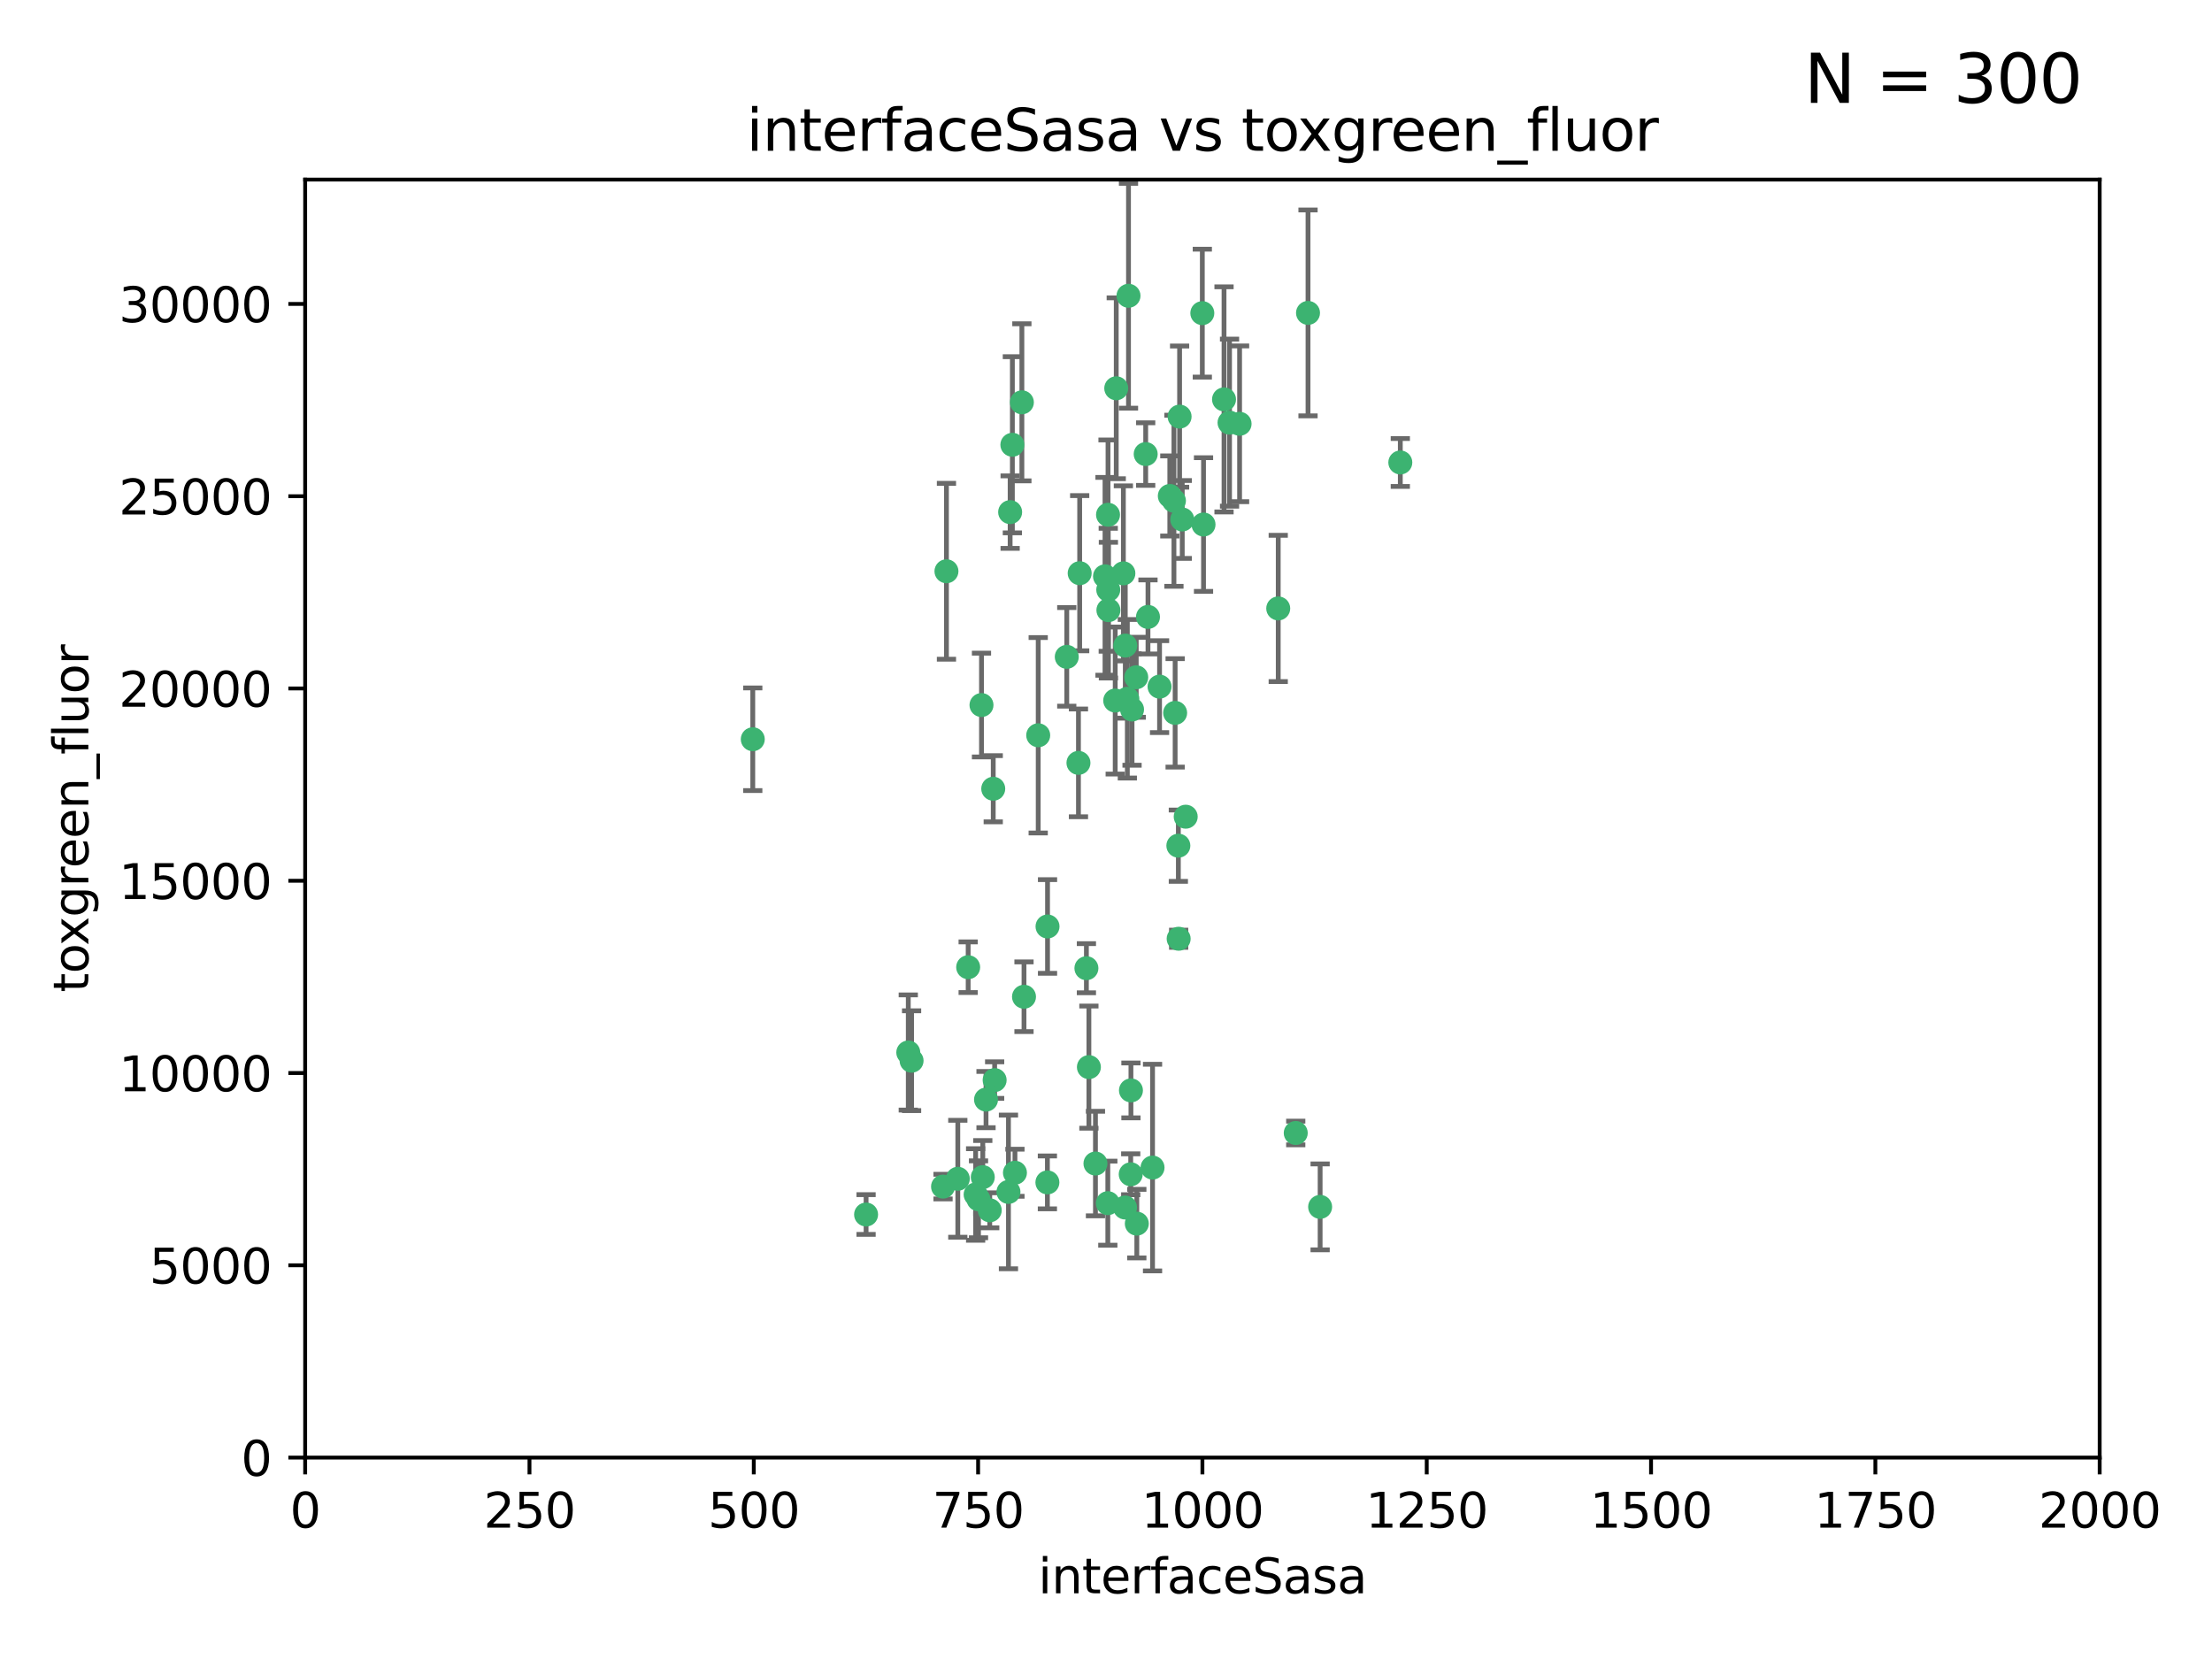 <?xml version="1.0" encoding="utf-8" standalone="no"?>
<!DOCTYPE svg PUBLIC "-//W3C//DTD SVG 1.1//EN"
  "http://www.w3.org/Graphics/SVG/1.1/DTD/svg11.dtd">
<svg xmlns:xlink="http://www.w3.org/1999/xlink" width="460.8pt" height="345.6pt" viewBox="0 0 460.8 345.6" xmlns="http://www.w3.org/2000/svg" version="1.1">
 <defs>
  <style type="text/css">*{stroke-linejoin: round; stroke-linecap: butt}</style>
 </defs>
 <g id="figure_1">
  <g id="patch_1">
   <path d="M 0 345.6 
L 460.8 345.6 
L 460.8 0 
L 0 0 
z
" style="fill: #ffffff"/>
  </g>
  <g id="axes_1">
   <g id="patch_2">
    <path d="M 63.571 303.64 
L 437.4 303.64 
L 437.4 37.411 
L 63.571 37.411 
z
" style="fill: #ffffff"/>
   </g>
   <g id="PathCollection_1">
    <defs>
     <path id="m5f8bd01413" d="M 0 1.118 
C 0.297 1.118 0.581 1 0.791 0.791 
C 1 0.581 1.118 0.297 1.118 0 
C 1.118 -0.297 1 -0.581 0.791 -0.791 
C 0.581 -1 0.297 -1.118 0 -1.118 
C -0.297 -1.118 -0.581 -1 -0.791 -0.791 
C -1 -0.581 -1.118 -0.297 -1.118 0 
C -1.118 0.297 -1 0.581 -0.791 0.791 
C -0.581 1 -0.297 1.118 0 1.118 
z
" style="stroke: #3cb371"/>
    </defs>
    <g clip-path="url(#p427283d5c9)">
     <use xlink:href="#m5f8bd01413" x="243.693" y="103.319" style="fill: #3cb371; stroke: #3cb371"/>
     <use xlink:href="#m5f8bd01413" x="272.484" y="65.184" style="fill: #3cb371; stroke: #3cb371"/>
     <use xlink:href="#m5f8bd01413" x="234.418" y="134.491" style="fill: #3cb371; stroke: #3cb371"/>
     <use xlink:href="#m5f8bd01413" x="266.28" y="126.749" style="fill: #3cb371; stroke: #3cb371"/>
     <use xlink:href="#m5f8bd01413" x="250.716" y="109.268" style="fill: #3cb371; stroke: #3cb371"/>
     <use xlink:href="#m5f8bd01413" x="254.987" y="83.201" style="fill: #3cb371; stroke: #3cb371"/>
     <use xlink:href="#m5f8bd01413" x="212.875" y="83.811" style="fill: #3cb371; stroke: #3cb371"/>
     <use xlink:href="#m5f8bd01413" x="258.229" y="88.286" style="fill: #3cb371; stroke: #3cb371"/>
     <use xlink:href="#m5f8bd01413" x="241.557" y="143.039" style="fill: #3cb371; stroke: #3cb371"/>
     <use xlink:href="#m5f8bd01413" x="230.869" y="122.859" style="fill: #3cb371; stroke: #3cb371"/>
     <use xlink:href="#m5f8bd01413" x="230.194" y="120.054" style="fill: #3cb371; stroke: #3cb371"/>
     <use xlink:href="#m5f8bd01413" x="246.284" y="108.214" style="fill: #3cb371; stroke: #3cb371"/>
     <use xlink:href="#m5f8bd01413" x="244.553" y="104.315" style="fill: #3cb371; stroke: #3cb371"/>
     <use xlink:href="#m5f8bd01413" x="235.088" y="61.614" style="fill: #3cb371; stroke: #3cb371"/>
     <use xlink:href="#m5f8bd01413" x="232.318" y="145.935" style="fill: #3cb371; stroke: #3cb371"/>
     <use xlink:href="#m5f8bd01413" x="256.134" y="88.045" style="fill: #3cb371; stroke: #3cb371"/>
     <use xlink:href="#m5f8bd01413" x="232.534" y="80.887" style="fill: #3cb371; stroke: #3cb371"/>
     <use xlink:href="#m5f8bd01413" x="234.02" y="119.44" style="fill: #3cb371; stroke: #3cb371"/>
     <use xlink:href="#m5f8bd01413" x="238.669" y="94.593" style="fill: #3cb371; stroke: #3cb371"/>
     <use xlink:href="#m5f8bd01413" x="210.43" y="106.684" style="fill: #3cb371; stroke: #3cb371"/>
     <use xlink:href="#m5f8bd01413" x="226.319" y="201.695" style="fill: #3cb371; stroke: #3cb371"/>
     <use xlink:href="#m5f8bd01413" x="245.731" y="86.787" style="fill: #3cb371; stroke: #3cb371"/>
     <use xlink:href="#m5f8bd01413" x="269.927" y="236.024" style="fill: #3cb371; stroke: #3cb371"/>
     <use xlink:href="#m5f8bd01413" x="240.095" y="243.228" style="fill: #3cb371; stroke: #3cb371"/>
     <use xlink:href="#m5f8bd01413" x="291.711" y="96.341" style="fill: #3cb371; stroke: #3cb371"/>
     <use xlink:href="#m5f8bd01413" x="224.916" y="119.409" style="fill: #3cb371; stroke: #3cb371"/>
     <use xlink:href="#m5f8bd01413" x="250.465" y="65.233" style="fill: #3cb371; stroke: #3cb371"/>
     <use xlink:href="#m5f8bd01413" x="204.462" y="146.874" style="fill: #3cb371; stroke: #3cb371"/>
     <use xlink:href="#m5f8bd01413" x="201.688" y="201.487" style="fill: #3cb371; stroke: #3cb371"/>
     <use xlink:href="#m5f8bd01413" x="204.731" y="245.224" style="fill: #3cb371; stroke: #3cb371"/>
     <use xlink:href="#m5f8bd01413" x="228.204" y="242.388" style="fill: #3cb371; stroke: #3cb371"/>
     <use xlink:href="#m5f8bd01413" x="226.837" y="222.299" style="fill: #3cb371; stroke: #3cb371"/>
     <use xlink:href="#m5f8bd01413" x="236.82" y="254.906" style="fill: #3cb371; stroke: #3cb371"/>
     <use xlink:href="#m5f8bd01413" x="222.228" y="136.835" style="fill: #3cb371; stroke: #3cb371"/>
     <use xlink:href="#m5f8bd01413" x="230.822" y="107.234" style="fill: #3cb371; stroke: #3cb371"/>
     <use xlink:href="#m5f8bd01413" x="224.662" y="158.921" style="fill: #3cb371; stroke: #3cb371"/>
     <use xlink:href="#m5f8bd01413" x="275.007" y="251.417" style="fill: #3cb371; stroke: #3cb371"/>
     <use xlink:href="#m5f8bd01413" x="236.699" y="141.091" style="fill: #3cb371; stroke: #3cb371"/>
     <use xlink:href="#m5f8bd01413" x="230.901" y="127.107" style="fill: #3cb371; stroke: #3cb371"/>
     <use xlink:href="#m5f8bd01413" x="234.375" y="251.547" style="fill: #3cb371; stroke: #3cb371"/>
     <use xlink:href="#m5f8bd01413" x="245.473" y="176.169" style="fill: #3cb371; stroke: #3cb371"/>
     <use xlink:href="#m5f8bd01413" x="206.91" y="164.309" style="fill: #3cb371; stroke: #3cb371"/>
     <use xlink:href="#m5f8bd01413" x="235.596" y="227.152" style="fill: #3cb371; stroke: #3cb371"/>
     <use xlink:href="#m5f8bd01413" x="218.219" y="193.002" style="fill: #3cb371; stroke: #3cb371"/>
     <use xlink:href="#m5f8bd01413" x="230.779" y="250.642" style="fill: #3cb371; stroke: #3cb371"/>
     <use xlink:href="#m5f8bd01413" x="210.08" y="248.301" style="fill: #3cb371; stroke: #3cb371"/>
     <use xlink:href="#m5f8bd01413" x="239.146" y="128.518" style="fill: #3cb371; stroke: #3cb371"/>
     <use xlink:href="#m5f8bd01413" x="203.841" y="249.837" style="fill: #3cb371; stroke: #3cb371"/>
     <use xlink:href="#m5f8bd01413" x="189.211" y="219.251" style="fill: #3cb371; stroke: #3cb371"/>
     <use xlink:href="#m5f8bd01413" x="244.803" y="148.507" style="fill: #3cb371; stroke: #3cb371"/>
     <use xlink:href="#m5f8bd01413" x="203.241" y="248.836" style="fill: #3cb371; stroke: #3cb371"/>
     <use xlink:href="#m5f8bd01413" x="216.278" y="153.171" style="fill: #3cb371; stroke: #3cb371"/>
     <use xlink:href="#m5f8bd01413" x="245.536" y="195.558" style="fill: #3cb371; stroke: #3cb371"/>
     <use xlink:href="#m5f8bd01413" x="206.181" y="252.131" style="fill: #3cb371; stroke: #3cb371"/>
     <use xlink:href="#m5f8bd01413" x="213.318" y="207.64" style="fill: #3cb371; stroke: #3cb371"/>
     <use xlink:href="#m5f8bd01413" x="235.826" y="147.801" style="fill: #3cb371; stroke: #3cb371"/>
     <use xlink:href="#m5f8bd01413" x="196.452" y="247.192" style="fill: #3cb371; stroke: #3cb371"/>
     <use xlink:href="#m5f8bd01413" x="218.192" y="246.317" style="fill: #3cb371; stroke: #3cb371"/>
     <use xlink:href="#m5f8bd01413" x="247.005" y="170.133" style="fill: #3cb371; stroke: #3cb371"/>
     <use xlink:href="#m5f8bd01413" x="189.899" y="220.964" style="fill: #3cb371; stroke: #3cb371"/>
     <use xlink:href="#m5f8bd01413" x="180.421" y="253.008" style="fill: #3cb371; stroke: #3cb371"/>
     <use xlink:href="#m5f8bd01413" x="205.407" y="229.064" style="fill: #3cb371; stroke: #3cb371"/>
     <use xlink:href="#m5f8bd01413" x="234.846" y="145.567" style="fill: #3cb371; stroke: #3cb371"/>
     <use xlink:href="#m5f8bd01413" x="210.895" y="92.655" style="fill: #3cb371; stroke: #3cb371"/>
     <use xlink:href="#m5f8bd01413" x="197.163" y="119.004" style="fill: #3cb371; stroke: #3cb371"/>
     <use xlink:href="#m5f8bd01413" x="211.432" y="244.305" style="fill: #3cb371; stroke: #3cb371"/>
     <use xlink:href="#m5f8bd01413" x="199.529" y="245.561" style="fill: #3cb371; stroke: #3cb371"/>
     <use xlink:href="#m5f8bd01413" x="235.549" y="244.625" style="fill: #3cb371; stroke: #3cb371"/>
     <use xlink:href="#m5f8bd01413" x="207.202" y="225.004" style="fill: #3cb371; stroke: #3cb371"/>
     <use xlink:href="#m5f8bd01413" x="156.817" y="153.996" style="fill: #3cb371; stroke: #3cb371"/>
    </g>
   </g>
   <g id="matplotlib.axis_1">
    <g id="xtick_1">
     <g id="line2d_1">
      <defs>
       <path id="mdf591f3347" d="M 0 0 
L 0 3.5 
" style="stroke: #000000; stroke-width: 0.8"/>
      </defs>
      <g>
       <use xlink:href="#mdf591f3347" x="63.571" y="303.64" style="stroke: #000000; stroke-width: 0.8"/>
      </g>
     </g>
     <g id="text_1">
      <!-- 0 -->
      <g transform="translate(60.39 318.238)scale(0.1 -0.1)">
       <defs>
        <path id="DejaVuSans-30" d="M 2034 4250 
Q 1547 4250 1301 3770 
Q 1056 3291 1056 2328 
Q 1056 1369 1301 889 
Q 1547 409 2034 409 
Q 2525 409 2770 889 
Q 3016 1369 3016 2328 
Q 3016 3291 2770 3770 
Q 2525 4250 2034 4250 
z
M 2034 4750 
Q 2819 4750 3233 4129 
Q 3647 3509 3647 2328 
Q 3647 1150 3233 529 
Q 2819 -91 2034 -91 
Q 1250 -91 836 529 
Q 422 1150 422 2328 
Q 422 3509 836 4129 
Q 1250 4750 2034 4750 
z
" transform="scale(0.016)"/>
       </defs>
       <use xlink:href="#DejaVuSans-30"/>
      </g>
     </g>
    </g>
    <g id="xtick_2">
     <g id="line2d_2">
      <g>
       <use xlink:href="#mdf591f3347" x="110.3" y="303.64" style="stroke: #000000; stroke-width: 0.8"/>
      </g>
     </g>
     <g id="text_2">
      <!-- 250 -->
      <g transform="translate(100.756 318.238)scale(0.1 -0.1)">
       <defs>
        <path id="DejaVuSans-32" d="M 1228 531 
L 3431 531 
L 3431 0 
L 469 0 
L 469 531 
Q 828 903 1448 1529 
Q 2069 2156 2228 2338 
Q 2531 2678 2651 2914 
Q 2772 3150 2772 3378 
Q 2772 3750 2511 3984 
Q 2250 4219 1831 4219 
Q 1534 4219 1204 4116 
Q 875 4013 500 3803 
L 500 4441 
Q 881 4594 1212 4672 
Q 1544 4750 1819 4750 
Q 2544 4750 2975 4387 
Q 3406 4025 3406 3419 
Q 3406 3131 3298 2873 
Q 3191 2616 2906 2266 
Q 2828 2175 2409 1742 
Q 1991 1309 1228 531 
z
" transform="scale(0.016)"/>
        <path id="DejaVuSans-35" d="M 691 4666 
L 3169 4666 
L 3169 4134 
L 1269 4134 
L 1269 2991 
Q 1406 3038 1543 3061 
Q 1681 3084 1819 3084 
Q 2600 3084 3056 2656 
Q 3513 2228 3513 1497 
Q 3513 744 3044 326 
Q 2575 -91 1722 -91 
Q 1428 -91 1123 -41 
Q 819 9 494 109 
L 494 744 
Q 775 591 1075 516 
Q 1375 441 1709 441 
Q 2250 441 2565 725 
Q 2881 1009 2881 1497 
Q 2881 1984 2565 2268 
Q 2250 2553 1709 2553 
Q 1456 2553 1204 2497 
Q 953 2441 691 2322 
L 691 4666 
z
" transform="scale(0.016)"/>
       </defs>
       <use xlink:href="#DejaVuSans-32"/>
       <use xlink:href="#DejaVuSans-35" x="63.623"/>
       <use xlink:href="#DejaVuSans-30" x="127.246"/>
      </g>
     </g>
    </g>
    <g id="xtick_3">
     <g id="line2d_3">
      <g>
       <use xlink:href="#mdf591f3347" x="157.028" y="303.64" style="stroke: #000000; stroke-width: 0.8"/>
      </g>
     </g>
     <g id="text_3">
      <!-- 500 -->
      <g transform="translate(147.485 318.238)scale(0.1 -0.1)">
       <use xlink:href="#DejaVuSans-35"/>
       <use xlink:href="#DejaVuSans-30" x="63.623"/>
       <use xlink:href="#DejaVuSans-30" x="127.246"/>
      </g>
     </g>
    </g>
    <g id="xtick_4">
     <g id="line2d_4">
      <g>
       <use xlink:href="#mdf591f3347" x="203.757" y="303.64" style="stroke: #000000; stroke-width: 0.8"/>
      </g>
     </g>
     <g id="text_4">
      <!-- 750 -->
      <g transform="translate(194.213 318.238)scale(0.1 -0.1)">
       <defs>
        <path id="DejaVuSans-37" d="M 525 4666 
L 3525 4666 
L 3525 4397 
L 1831 0 
L 1172 0 
L 2766 4134 
L 525 4134 
L 525 4666 
z
" transform="scale(0.016)"/>
       </defs>
       <use xlink:href="#DejaVuSans-37"/>
       <use xlink:href="#DejaVuSans-35" x="63.623"/>
       <use xlink:href="#DejaVuSans-30" x="127.246"/>
      </g>
     </g>
    </g>
    <g id="xtick_5">
     <g id="line2d_5">
      <g>
       <use xlink:href="#mdf591f3347" x="250.486" y="303.64" style="stroke: #000000; stroke-width: 0.8"/>
      </g>
     </g>
     <g id="text_5">
      <!-- 1000 -->
      <g transform="translate(237.761 318.238)scale(0.1 -0.1)">
       <defs>
        <path id="DejaVuSans-31" d="M 794 531 
L 1825 531 
L 1825 4091 
L 703 3866 
L 703 4441 
L 1819 4666 
L 2450 4666 
L 2450 531 
L 3481 531 
L 3481 0 
L 794 0 
L 794 531 
z
" transform="scale(0.016)"/>
       </defs>
       <use xlink:href="#DejaVuSans-31"/>
       <use xlink:href="#DejaVuSans-30" x="63.623"/>
       <use xlink:href="#DejaVuSans-30" x="127.246"/>
       <use xlink:href="#DejaVuSans-30" x="190.869"/>
      </g>
     </g>
    </g>
    <g id="xtick_6">
     <g id="line2d_6">
      <g>
       <use xlink:href="#mdf591f3347" x="297.214" y="303.64" style="stroke: #000000; stroke-width: 0.8"/>
      </g>
     </g>
     <g id="text_6">
      <!-- 1250 -->
      <g transform="translate(284.489 318.238)scale(0.1 -0.1)">
       <use xlink:href="#DejaVuSans-31"/>
       <use xlink:href="#DejaVuSans-32" x="63.623"/>
       <use xlink:href="#DejaVuSans-35" x="127.246"/>
       <use xlink:href="#DejaVuSans-30" x="190.869"/>
      </g>
     </g>
    </g>
    <g id="xtick_7">
     <g id="line2d_7">
      <g>
       <use xlink:href="#mdf591f3347" x="343.943" y="303.64" style="stroke: #000000; stroke-width: 0.8"/>
      </g>
     </g>
     <g id="text_7">
      <!-- 1500 -->
      <g transform="translate(331.218 318.238)scale(0.1 -0.1)">
       <use xlink:href="#DejaVuSans-31"/>
       <use xlink:href="#DejaVuSans-35" x="63.623"/>
       <use xlink:href="#DejaVuSans-30" x="127.246"/>
       <use xlink:href="#DejaVuSans-30" x="190.869"/>
      </g>
     </g>
    </g>
    <g id="xtick_8">
     <g id="line2d_8">
      <g>
       <use xlink:href="#mdf591f3347" x="390.671" y="303.64" style="stroke: #000000; stroke-width: 0.8"/>
      </g>
     </g>
     <g id="text_8">
      <!-- 1750 -->
      <g transform="translate(377.946 318.238)scale(0.1 -0.1)">
       <use xlink:href="#DejaVuSans-31"/>
       <use xlink:href="#DejaVuSans-37" x="63.623"/>
       <use xlink:href="#DejaVuSans-35" x="127.246"/>
       <use xlink:href="#DejaVuSans-30" x="190.869"/>
      </g>
     </g>
    </g>
    <g id="xtick_9">
     <g id="line2d_9">
      <g>
       <use xlink:href="#mdf591f3347" x="437.4" y="303.64" style="stroke: #000000; stroke-width: 0.8"/>
      </g>
     </g>
     <g id="text_9">
      <!-- 2000 -->
      <g transform="translate(424.675 318.238)scale(0.1 -0.1)">
       <use xlink:href="#DejaVuSans-32"/>
       <use xlink:href="#DejaVuSans-30" x="63.623"/>
       <use xlink:href="#DejaVuSans-30" x="127.246"/>
       <use xlink:href="#DejaVuSans-30" x="190.869"/>
      </g>
     </g>
    </g>
    <g id="text_10">
     <!-- interfaceSasa -->
     <g transform="translate(216.279 331.917)scale(0.1 -0.1)">
      <defs>
       <path id="DejaVuSans-69" d="M 603 3500 
L 1178 3500 
L 1178 0 
L 603 0 
L 603 3500 
z
M 603 4863 
L 1178 4863 
L 1178 4134 
L 603 4134 
L 603 4863 
z
" transform="scale(0.016)"/>
       <path id="DejaVuSans-6e" d="M 3513 2113 
L 3513 0 
L 2938 0 
L 2938 2094 
Q 2938 2591 2744 2837 
Q 2550 3084 2163 3084 
Q 1697 3084 1428 2787 
Q 1159 2491 1159 1978 
L 1159 0 
L 581 0 
L 581 3500 
L 1159 3500 
L 1159 2956 
Q 1366 3272 1645 3428 
Q 1925 3584 2291 3584 
Q 2894 3584 3203 3211 
Q 3513 2838 3513 2113 
z
" transform="scale(0.016)"/>
       <path id="DejaVuSans-74" d="M 1172 4494 
L 1172 3500 
L 2356 3500 
L 2356 3053 
L 1172 3053 
L 1172 1153 
Q 1172 725 1289 603 
Q 1406 481 1766 481 
L 2356 481 
L 2356 0 
L 1766 0 
Q 1100 0 847 248 
Q 594 497 594 1153 
L 594 3053 
L 172 3053 
L 172 3500 
L 594 3500 
L 594 4494 
L 1172 4494 
z
" transform="scale(0.016)"/>
       <path id="DejaVuSans-65" d="M 3597 1894 
L 3597 1613 
L 953 1613 
Q 991 1019 1311 708 
Q 1631 397 2203 397 
Q 2534 397 2845 478 
Q 3156 559 3463 722 
L 3463 178 
Q 3153 47 2828 -22 
Q 2503 -91 2169 -91 
Q 1331 -91 842 396 
Q 353 884 353 1716 
Q 353 2575 817 3079 
Q 1281 3584 2069 3584 
Q 2775 3584 3186 3129 
Q 3597 2675 3597 1894 
z
M 3022 2063 
Q 3016 2534 2758 2815 
Q 2500 3097 2075 3097 
Q 1594 3097 1305 2825 
Q 1016 2553 972 2059 
L 3022 2063 
z
" transform="scale(0.016)"/>
       <path id="DejaVuSans-72" d="M 2631 2963 
Q 2534 3019 2420 3045 
Q 2306 3072 2169 3072 
Q 1681 3072 1420 2755 
Q 1159 2438 1159 1844 
L 1159 0 
L 581 0 
L 581 3500 
L 1159 3500 
L 1159 2956 
Q 1341 3275 1631 3429 
Q 1922 3584 2338 3584 
Q 2397 3584 2469 3576 
Q 2541 3569 2628 3553 
L 2631 2963 
z
" transform="scale(0.016)"/>
       <path id="DejaVuSans-66" d="M 2375 4863 
L 2375 4384 
L 1825 4384 
Q 1516 4384 1395 4259 
Q 1275 4134 1275 3809 
L 1275 3500 
L 2222 3500 
L 2222 3053 
L 1275 3053 
L 1275 0 
L 697 0 
L 697 3053 
L 147 3053 
L 147 3500 
L 697 3500 
L 697 3744 
Q 697 4328 969 4595 
Q 1241 4863 1831 4863 
L 2375 4863 
z
" transform="scale(0.016)"/>
       <path id="DejaVuSans-61" d="M 2194 1759 
Q 1497 1759 1228 1600 
Q 959 1441 959 1056 
Q 959 750 1161 570 
Q 1363 391 1709 391 
Q 2188 391 2477 730 
Q 2766 1069 2766 1631 
L 2766 1759 
L 2194 1759 
z
M 3341 1997 
L 3341 0 
L 2766 0 
L 2766 531 
Q 2569 213 2275 61 
Q 1981 -91 1556 -91 
Q 1019 -91 701 211 
Q 384 513 384 1019 
Q 384 1609 779 1909 
Q 1175 2209 1959 2209 
L 2766 2209 
L 2766 2266 
Q 2766 2663 2505 2880 
Q 2244 3097 1772 3097 
Q 1472 3097 1187 3025 
Q 903 2953 641 2809 
L 641 3341 
Q 956 3463 1253 3523 
Q 1550 3584 1831 3584 
Q 2591 3584 2966 3190 
Q 3341 2797 3341 1997 
z
" transform="scale(0.016)"/>
       <path id="DejaVuSans-63" d="M 3122 3366 
L 3122 2828 
Q 2878 2963 2633 3030 
Q 2388 3097 2138 3097 
Q 1578 3097 1268 2742 
Q 959 2388 959 1747 
Q 959 1106 1268 751 
Q 1578 397 2138 397 
Q 2388 397 2633 464 
Q 2878 531 3122 666 
L 3122 134 
Q 2881 22 2623 -34 
Q 2366 -91 2075 -91 
Q 1284 -91 818 406 
Q 353 903 353 1747 
Q 353 2603 823 3093 
Q 1294 3584 2113 3584 
Q 2378 3584 2631 3529 
Q 2884 3475 3122 3366 
z
" transform="scale(0.016)"/>
       <path id="DejaVuSans-53" d="M 3425 4513 
L 3425 3897 
Q 3066 4069 2747 4153 
Q 2428 4238 2131 4238 
Q 1616 4238 1336 4038 
Q 1056 3838 1056 3469 
Q 1056 3159 1242 3001 
Q 1428 2844 1947 2747 
L 2328 2669 
Q 3034 2534 3370 2195 
Q 3706 1856 3706 1288 
Q 3706 609 3251 259 
Q 2797 -91 1919 -91 
Q 1588 -91 1214 -16 
Q 841 59 441 206 
L 441 856 
Q 825 641 1194 531 
Q 1563 422 1919 422 
Q 2459 422 2753 634 
Q 3047 847 3047 1241 
Q 3047 1584 2836 1778 
Q 2625 1972 2144 2069 
L 1759 2144 
Q 1053 2284 737 2584 
Q 422 2884 422 3419 
Q 422 4038 858 4394 
Q 1294 4750 2059 4750 
Q 2388 4750 2728 4690 
Q 3069 4631 3425 4513 
z
" transform="scale(0.016)"/>
       <path id="DejaVuSans-73" d="M 2834 3397 
L 2834 2853 
Q 2591 2978 2328 3040 
Q 2066 3103 1784 3103 
Q 1356 3103 1142 2972 
Q 928 2841 928 2578 
Q 928 2378 1081 2264 
Q 1234 2150 1697 2047 
L 1894 2003 
Q 2506 1872 2764 1633 
Q 3022 1394 3022 966 
Q 3022 478 2636 193 
Q 2250 -91 1575 -91 
Q 1294 -91 989 -36 
Q 684 19 347 128 
L 347 722 
Q 666 556 975 473 
Q 1284 391 1588 391 
Q 1994 391 2212 530 
Q 2431 669 2431 922 
Q 2431 1156 2273 1281 
Q 2116 1406 1581 1522 
L 1381 1569 
Q 847 1681 609 1914 
Q 372 2147 372 2553 
Q 372 3047 722 3315 
Q 1072 3584 1716 3584 
Q 2034 3584 2315 3537 
Q 2597 3491 2834 3397 
z
" transform="scale(0.016)"/>
      </defs>
      <use xlink:href="#DejaVuSans-69"/>
      <use xlink:href="#DejaVuSans-6e" x="27.783"/>
      <use xlink:href="#DejaVuSans-74" x="91.162"/>
      <use xlink:href="#DejaVuSans-65" x="130.371"/>
      <use xlink:href="#DejaVuSans-72" x="191.895"/>
      <use xlink:href="#DejaVuSans-66" x="233.008"/>
      <use xlink:href="#DejaVuSans-61" x="268.213"/>
      <use xlink:href="#DejaVuSans-63" x="329.492"/>
      <use xlink:href="#DejaVuSans-65" x="384.473"/>
      <use xlink:href="#DejaVuSans-53" x="445.996"/>
      <use xlink:href="#DejaVuSans-61" x="509.473"/>
      <use xlink:href="#DejaVuSans-73" x="570.752"/>
      <use xlink:href="#DejaVuSans-61" x="622.852"/>
     </g>
    </g>
   </g>
   <g id="matplotlib.axis_2">
    <g id="ytick_1">
     <g id="line2d_10">
      <defs>
       <path id="md13fb21c97" d="M 0 0 
L -3.5 0 
" style="stroke: #000000; stroke-width: 0.8"/>
      </defs>
      <g>
       <use xlink:href="#md13fb21c97" x="63.571" y="303.64" style="stroke: #000000; stroke-width: 0.8"/>
      </g>
     </g>
     <g id="text_11">
      <!-- 0 -->
      <g transform="translate(50.209 307.439)scale(0.1 -0.1)">
       <use xlink:href="#DejaVuSans-30"/>
      </g>
     </g>
    </g>
    <g id="ytick_2">
     <g id="line2d_11">
      <g>
       <use xlink:href="#md13fb21c97" x="63.571" y="263.586" style="stroke: #000000; stroke-width: 0.8"/>
      </g>
     </g>
     <g id="text_12">
      <!-- 5000 -->
      <g transform="translate(31.121 267.385)scale(0.1 -0.1)">
       <use xlink:href="#DejaVuSans-35"/>
       <use xlink:href="#DejaVuSans-30" x="63.623"/>
       <use xlink:href="#DejaVuSans-30" x="127.246"/>
       <use xlink:href="#DejaVuSans-30" x="190.869"/>
      </g>
     </g>
    </g>
    <g id="ytick_3">
     <g id="line2d_12">
      <g>
       <use xlink:href="#md13fb21c97" x="63.571" y="223.532" style="stroke: #000000; stroke-width: 0.8"/>
      </g>
     </g>
     <g id="text_13">
      <!-- 10000 -->
      <g transform="translate(24.759 227.331)scale(0.1 -0.1)">
       <use xlink:href="#DejaVuSans-31"/>
       <use xlink:href="#DejaVuSans-30" x="63.623"/>
       <use xlink:href="#DejaVuSans-30" x="127.246"/>
       <use xlink:href="#DejaVuSans-30" x="190.869"/>
       <use xlink:href="#DejaVuSans-30" x="254.492"/>
      </g>
     </g>
    </g>
    <g id="ytick_4">
     <g id="line2d_13">
      <g>
       <use xlink:href="#md13fb21c97" x="63.571" y="183.478" style="stroke: #000000; stroke-width: 0.8"/>
      </g>
     </g>
     <g id="text_14">
      <!-- 15000 -->
      <g transform="translate(24.759 187.278)scale(0.1 -0.1)">
       <use xlink:href="#DejaVuSans-31"/>
       <use xlink:href="#DejaVuSans-35" x="63.623"/>
       <use xlink:href="#DejaVuSans-30" x="127.246"/>
       <use xlink:href="#DejaVuSans-30" x="190.869"/>
       <use xlink:href="#DejaVuSans-30" x="254.492"/>
      </g>
     </g>
    </g>
    <g id="ytick_5">
     <g id="line2d_14">
      <g>
       <use xlink:href="#md13fb21c97" x="63.571" y="143.424" style="stroke: #000000; stroke-width: 0.8"/>
      </g>
     </g>
     <g id="text_15">
      <!-- 20000 -->
      <g transform="translate(24.759 147.224)scale(0.1 -0.1)">
       <use xlink:href="#DejaVuSans-32"/>
       <use xlink:href="#DejaVuSans-30" x="63.623"/>
       <use xlink:href="#DejaVuSans-30" x="127.246"/>
       <use xlink:href="#DejaVuSans-30" x="190.869"/>
       <use xlink:href="#DejaVuSans-30" x="254.492"/>
      </g>
     </g>
    </g>
    <g id="ytick_6">
     <g id="line2d_15">
      <g>
       <use xlink:href="#md13fb21c97" x="63.571" y="103.371" style="stroke: #000000; stroke-width: 0.8"/>
      </g>
     </g>
     <g id="text_16">
      <!-- 25000 -->
      <g transform="translate(24.759 107.17)scale(0.1 -0.1)">
       <use xlink:href="#DejaVuSans-32"/>
       <use xlink:href="#DejaVuSans-35" x="63.623"/>
       <use xlink:href="#DejaVuSans-30" x="127.246"/>
       <use xlink:href="#DejaVuSans-30" x="190.869"/>
       <use xlink:href="#DejaVuSans-30" x="254.492"/>
      </g>
     </g>
    </g>
    <g id="ytick_7">
     <g id="line2d_16">
      <g>
       <use xlink:href="#md13fb21c97" x="63.571" y="63.317" style="stroke: #000000; stroke-width: 0.8"/>
      </g>
     </g>
     <g id="text_17">
      <!-- 30000 -->
      <g transform="translate(24.759 67.116)scale(0.1 -0.1)">
       <defs>
        <path id="DejaVuSans-33" d="M 2597 2516 
Q 3050 2419 3304 2112 
Q 3559 1806 3559 1356 
Q 3559 666 3084 287 
Q 2609 -91 1734 -91 
Q 1441 -91 1130 -33 
Q 819 25 488 141 
L 488 750 
Q 750 597 1062 519 
Q 1375 441 1716 441 
Q 2309 441 2620 675 
Q 2931 909 2931 1356 
Q 2931 1769 2642 2001 
Q 2353 2234 1838 2234 
L 1294 2234 
L 1294 2753 
L 1863 2753 
Q 2328 2753 2575 2939 
Q 2822 3125 2822 3475 
Q 2822 3834 2567 4026 
Q 2313 4219 1838 4219 
Q 1578 4219 1281 4162 
Q 984 4106 628 3988 
L 628 4550 
Q 988 4650 1302 4700 
Q 1616 4750 1894 4750 
Q 2613 4750 3031 4423 
Q 3450 4097 3450 3541 
Q 3450 3153 3228 2886 
Q 3006 2619 2597 2516 
z
" transform="scale(0.016)"/>
       </defs>
       <use xlink:href="#DejaVuSans-33"/>
       <use xlink:href="#DejaVuSans-30" x="63.623"/>
       <use xlink:href="#DejaVuSans-30" x="127.246"/>
       <use xlink:href="#DejaVuSans-30" x="190.869"/>
       <use xlink:href="#DejaVuSans-30" x="254.492"/>
      </g>
     </g>
    </g>
    <g id="text_18">
     <!-- toxgreen_fluor -->
     <g transform="translate(18.401 206.72)rotate(-90)scale(0.1 -0.1)">
      <defs>
       <path id="DejaVuSans-6f" d="M 1959 3097 
Q 1497 3097 1228 2736 
Q 959 2375 959 1747 
Q 959 1119 1226 758 
Q 1494 397 1959 397 
Q 2419 397 2687 759 
Q 2956 1122 2956 1747 
Q 2956 2369 2687 2733 
Q 2419 3097 1959 3097 
z
M 1959 3584 
Q 2709 3584 3137 3096 
Q 3566 2609 3566 1747 
Q 3566 888 3137 398 
Q 2709 -91 1959 -91 
Q 1206 -91 779 398 
Q 353 888 353 1747 
Q 353 2609 779 3096 
Q 1206 3584 1959 3584 
z
" transform="scale(0.016)"/>
       <path id="DejaVuSans-78" d="M 3513 3500 
L 2247 1797 
L 3578 0 
L 2900 0 
L 1881 1375 
L 863 0 
L 184 0 
L 1544 1831 
L 300 3500 
L 978 3500 
L 1906 2253 
L 2834 3500 
L 3513 3500 
z
" transform="scale(0.016)"/>
       <path id="DejaVuSans-67" d="M 2906 1791 
Q 2906 2416 2648 2759 
Q 2391 3103 1925 3103 
Q 1463 3103 1205 2759 
Q 947 2416 947 1791 
Q 947 1169 1205 825 
Q 1463 481 1925 481 
Q 2391 481 2648 825 
Q 2906 1169 2906 1791 
z
M 3481 434 
Q 3481 -459 3084 -895 
Q 2688 -1331 1869 -1331 
Q 1566 -1331 1297 -1286 
Q 1028 -1241 775 -1147 
L 775 -588 
Q 1028 -725 1275 -790 
Q 1522 -856 1778 -856 
Q 2344 -856 2625 -561 
Q 2906 -266 2906 331 
L 2906 616 
Q 2728 306 2450 153 
Q 2172 0 1784 0 
Q 1141 0 747 490 
Q 353 981 353 1791 
Q 353 2603 747 3093 
Q 1141 3584 1784 3584 
Q 2172 3584 2450 3431 
Q 2728 3278 2906 2969 
L 2906 3500 
L 3481 3500 
L 3481 434 
z
" transform="scale(0.016)"/>
       <path id="DejaVuSans-5f" d="M 3263 -1063 
L 3263 -1509 
L -63 -1509 
L -63 -1063 
L 3263 -1063 
z
" transform="scale(0.016)"/>
       <path id="DejaVuSans-6c" d="M 603 4863 
L 1178 4863 
L 1178 0 
L 603 0 
L 603 4863 
z
" transform="scale(0.016)"/>
       <path id="DejaVuSans-75" d="M 544 1381 
L 544 3500 
L 1119 3500 
L 1119 1403 
Q 1119 906 1312 657 
Q 1506 409 1894 409 
Q 2359 409 2629 706 
Q 2900 1003 2900 1516 
L 2900 3500 
L 3475 3500 
L 3475 0 
L 2900 0 
L 2900 538 
Q 2691 219 2414 64 
Q 2138 -91 1772 -91 
Q 1169 -91 856 284 
Q 544 659 544 1381 
z
M 1991 3584 
L 1991 3584 
z
" transform="scale(0.016)"/>
      </defs>
      <use xlink:href="#DejaVuSans-74"/>
      <use xlink:href="#DejaVuSans-6f" x="39.209"/>
      <use xlink:href="#DejaVuSans-78" x="97.266"/>
      <use xlink:href="#DejaVuSans-67" x="156.445"/>
      <use xlink:href="#DejaVuSans-72" x="219.922"/>
      <use xlink:href="#DejaVuSans-65" x="258.785"/>
      <use xlink:href="#DejaVuSans-65" x="320.309"/>
      <use xlink:href="#DejaVuSans-6e" x="381.832"/>
      <use xlink:href="#DejaVuSans-5f" x="445.211"/>
      <use xlink:href="#DejaVuSans-66" x="495.211"/>
      <use xlink:href="#DejaVuSans-6c" x="530.416"/>
      <use xlink:href="#DejaVuSans-75" x="558.199"/>
      <use xlink:href="#DejaVuSans-6f" x="621.578"/>
      <use xlink:href="#DejaVuSans-72" x="682.76"/>
     </g>
    </g>
   </g>
   <g id="LineCollection_1">
    <path d="M 243.693 111.662 
L 243.693 94.976 
" clip-path="url(#p427283d5c9)" style="fill: none; stroke: #696969"/>
    <path d="M 272.484 86.629 
L 272.484 43.739 
" clip-path="url(#p427283d5c9)" style="fill: none; stroke: #696969"/>
    <path d="M 234.418 149.606 
L 234.418 119.375 
" clip-path="url(#p427283d5c9)" style="fill: none; stroke: #696969"/>
    <path d="M 266.28 141.983 
L 266.28 111.515 
" clip-path="url(#p427283d5c9)" style="fill: none; stroke: #696969"/>
    <path d="M 250.716 123.191 
L 250.716 95.346 
" clip-path="url(#p427283d5c9)" style="fill: none; stroke: #696969"/>
    <path d="M 254.987 106.648 
L 254.987 59.753 
" clip-path="url(#p427283d5c9)" style="fill: none; stroke: #696969"/>
    <path d="M 212.875 100.173 
L 212.875 67.45 
" clip-path="url(#p427283d5c9)" style="fill: none; stroke: #696969"/>
    <path d="M 258.229 104.51 
L 258.229 72.063 
" clip-path="url(#p427283d5c9)" style="fill: none; stroke: #696969"/>
    <path d="M 241.557 152.61 
L 241.557 133.468 
" clip-path="url(#p427283d5c9)" style="fill: none; stroke: #696969"/>
    <path d="M 230.869 135.667 
L 230.869 110.051 
" clip-path="url(#p427283d5c9)" style="fill: none; stroke: #696969"/>
    <path d="M 230.194 140.659 
L 230.194 99.45 
" clip-path="url(#p427283d5c9)" style="fill: none; stroke: #696969"/>
    <path d="M 246.284 116.326 
L 246.284 100.101 
" clip-path="url(#p427283d5c9)" style="fill: none; stroke: #696969"/>
    <path d="M 244.553 122.133 
L 244.553 86.497 
" clip-path="url(#p427283d5c9)" style="fill: none; stroke: #696969"/>
    <path d="M 235.088 85.029 
L 235.088 38.199 
" clip-path="url(#p427283d5c9)" style="fill: none; stroke: #696969"/>
    <path d="M 232.318 161.248 
L 232.318 130.622 
" clip-path="url(#p427283d5c9)" style="fill: none; stroke: #696969"/>
    <path d="M 256.134 105.444 
L 256.134 70.646 
" clip-path="url(#p427283d5c9)" style="fill: none; stroke: #696969"/>
    <path d="M 232.534 99.727 
L 232.534 62.047 
" clip-path="url(#p427283d5c9)" style="fill: none; stroke: #696969"/>
    <path d="M 234.02 137.675 
L 234.02 101.206 
" clip-path="url(#p427283d5c9)" style="fill: none; stroke: #696969"/>
    <path d="M 238.669 101.108 
L 238.669 88.078 
" clip-path="url(#p427283d5c9)" style="fill: none; stroke: #696969"/>
    <path d="M 210.43 114.235 
L 210.43 99.134 
" clip-path="url(#p427283d5c9)" style="fill: none; stroke: #696969"/>
    <path d="M 226.319 206.809 
L 226.319 196.58 
" clip-path="url(#p427283d5c9)" style="fill: none; stroke: #696969"/>
    <path d="M 245.731 101.495 
L 245.731 72.08 
" clip-path="url(#p427283d5c9)" style="fill: none; stroke: #696969"/>
    <path d="M 269.927 238.492 
L 269.927 233.557 
" clip-path="url(#p427283d5c9)" style="fill: none; stroke: #696969"/>
    <path d="M 240.095 264.748 
L 240.095 221.708 
" clip-path="url(#p427283d5c9)" style="fill: none; stroke: #696969"/>
    <path d="M 291.711 101.329 
L 291.711 91.353 
" clip-path="url(#p427283d5c9)" style="fill: none; stroke: #696969"/>
    <path d="M 224.916 135.574 
L 224.916 103.243 
" clip-path="url(#p427283d5c9)" style="fill: none; stroke: #696969"/>
    <path d="M 250.465 78.556 
L 250.465 51.911 
" clip-path="url(#p427283d5c9)" style="fill: none; stroke: #696969"/>
    <path d="M 204.462 157.684 
L 204.462 136.065 
" clip-path="url(#p427283d5c9)" style="fill: none; stroke: #696969"/>
    <path d="M 201.688 206.761 
L 201.688 196.213 
" clip-path="url(#p427283d5c9)" style="fill: none; stroke: #696969"/>
    <path d="M 204.731 252.857 
L 204.731 237.591 
" clip-path="url(#p427283d5c9)" style="fill: none; stroke: #696969"/>
    <path d="M 228.204 253.279 
L 228.204 231.496 
" clip-path="url(#p427283d5c9)" style="fill: none; stroke: #696969"/>
    <path d="M 226.837 235.023 
L 226.837 209.574 
" clip-path="url(#p427283d5c9)" style="fill: none; stroke: #696969"/>
    <path d="M 236.82 262.048 
L 236.82 247.764 
" clip-path="url(#p427283d5c9)" style="fill: none; stroke: #696969"/>
    <path d="M 222.228 147.104 
L 222.228 126.566 
" clip-path="url(#p427283d5c9)" style="fill: none; stroke: #696969"/>
    <path d="M 230.822 122.819 
L 230.822 91.649 
" clip-path="url(#p427283d5c9)" style="fill: none; stroke: #696969"/>
    <path d="M 224.662 170.147 
L 224.662 147.694 
" clip-path="url(#p427283d5c9)" style="fill: none; stroke: #696969"/>
    <path d="M 275.007 260.365 
L 275.007 242.469 
" clip-path="url(#p427283d5c9)" style="fill: none; stroke: #696969"/>
    <path d="M 236.699 149.421 
L 236.699 132.76 
" clip-path="url(#p427283d5c9)" style="fill: none; stroke: #696969"/>
    <path d="M 230.901 141.248 
L 230.901 112.967 
" clip-path="url(#p427283d5c9)" style="fill: none; stroke: #696969"/>
    <path d="M 234.375 252.228 
L 234.375 250.867 
" clip-path="url(#p427283d5c9)" style="fill: none; stroke: #696969"/>
    <path d="M 245.473 183.597 
L 245.473 168.741 
" clip-path="url(#p427283d5c9)" style="fill: none; stroke: #696969"/>
    <path d="M 206.91 171.2 
L 206.91 157.418 
" clip-path="url(#p427283d5c9)" style="fill: none; stroke: #696969"/>
    <path d="M 235.596 232.87 
L 235.596 221.434 
" clip-path="url(#p427283d5c9)" style="fill: none; stroke: #696969"/>
    <path d="M 218.219 202.754 
L 218.219 183.249 
" clip-path="url(#p427283d5c9)" style="fill: none; stroke: #696969"/>
    <path d="M 230.779 259.401 
L 230.779 241.882 
" clip-path="url(#p427283d5c9)" style="fill: none; stroke: #696969"/>
    <path d="M 210.08 264.31 
L 210.08 232.292 
" clip-path="url(#p427283d5c9)" style="fill: none; stroke: #696969"/>
    <path d="M 239.146 136.228 
L 239.146 120.808 
" clip-path="url(#p427283d5c9)" style="fill: none; stroke: #696969"/>
    <path d="M 203.841 257.847 
L 203.841 241.828 
" clip-path="url(#p427283d5c9)" style="fill: none; stroke: #696969"/>
    <path d="M 189.211 231.246 
L 189.211 207.255 
" clip-path="url(#p427283d5c9)" style="fill: none; stroke: #696969"/>
    <path d="M 244.803 159.798 
L 244.803 137.216 
" clip-path="url(#p427283d5c9)" style="fill: none; stroke: #696969"/>
    <path d="M 203.241 258.377 
L 203.241 239.295 
" clip-path="url(#p427283d5c9)" style="fill: none; stroke: #696969"/>
    <path d="M 216.278 173.526 
L 216.278 132.815 
" clip-path="url(#p427283d5c9)" style="fill: none; stroke: #696969"/>
    <path d="M 245.536 197.349 
L 245.536 193.767 
" clip-path="url(#p427283d5c9)" style="fill: none; stroke: #696969"/>
    <path d="M 206.181 255.783 
L 206.181 248.48 
" clip-path="url(#p427283d5c9)" style="fill: none; stroke: #696969"/>
    <path d="M 213.318 214.898 
L 213.318 200.382 
" clip-path="url(#p427283d5c9)" style="fill: none; stroke: #696969"/>
    <path d="M 235.826 159.413 
L 235.826 136.19 
" clip-path="url(#p427283d5c9)" style="fill: none; stroke: #696969"/>
    <path d="M 196.452 249.762 
L 196.452 244.622 
" clip-path="url(#p427283d5c9)" style="fill: none; stroke: #696969"/>
    <path d="M 218.192 251.825 
L 218.192 240.809 
" clip-path="url(#p427283d5c9)" style="fill: none; stroke: #696969"/>
    <path d="M 247.005 170.88 
L 247.005 169.387 
" clip-path="url(#p427283d5c9)" style="fill: none; stroke: #696969"/>
    <path d="M 189.899 231.359 
L 189.899 210.569 
" clip-path="url(#p427283d5c9)" style="fill: none; stroke: #696969"/>
    <path d="M 180.421 257.147 
L 180.421 248.868 
" clip-path="url(#p427283d5c9)" style="fill: none; stroke: #696969"/>
    <path d="M 205.407 234.921 
L 205.407 223.207 
" clip-path="url(#p427283d5c9)" style="fill: none; stroke: #696969"/>
    <path d="M 234.846 162.081 
L 234.846 129.053 
" clip-path="url(#p427283d5c9)" style="fill: none; stroke: #696969"/>
    <path d="M 210.895 111.003 
L 210.895 74.306 
" clip-path="url(#p427283d5c9)" style="fill: none; stroke: #696969"/>
    <path d="M 197.163 137.321 
L 197.163 100.688 
" clip-path="url(#p427283d5c9)" style="fill: none; stroke: #696969"/>
    <path d="M 211.432 249.207 
L 211.432 239.402 
" clip-path="url(#p427283d5c9)" style="fill: none; stroke: #696969"/>
    <path d="M 199.529 257.737 
L 199.529 233.384 
" clip-path="url(#p427283d5c9)" style="fill: none; stroke: #696969"/>
    <path d="M 235.549 248.883 
L 235.549 240.367 
" clip-path="url(#p427283d5c9)" style="fill: none; stroke: #696969"/>
    <path d="M 207.202 228.81 
L 207.202 221.198 
" clip-path="url(#p427283d5c9)" style="fill: none; stroke: #696969"/>
    <path d="M 156.817 164.686 
L 156.817 143.305 
" clip-path="url(#p427283d5c9)" style="fill: none; stroke: #696969"/>
   </g>
   <g id="line2d_17">
    <defs>
     <path id="m4788229d73" d="M 2 0 
L -2 -0 
" style="stroke: #696969"/>
    </defs>
    <g clip-path="url(#p427283d5c9)">
     <use xlink:href="#m4788229d73" x="243.693" y="111.662" style="fill: #696969; stroke: #696969"/>
     <use xlink:href="#m4788229d73" x="272.484" y="86.629" style="fill: #696969; stroke: #696969"/>
     <use xlink:href="#m4788229d73" x="234.418" y="149.606" style="fill: #696969; stroke: #696969"/>
     <use xlink:href="#m4788229d73" x="266.28" y="141.983" style="fill: #696969; stroke: #696969"/>
     <use xlink:href="#m4788229d73" x="250.716" y="123.191" style="fill: #696969; stroke: #696969"/>
     <use xlink:href="#m4788229d73" x="254.987" y="106.648" style="fill: #696969; stroke: #696969"/>
     <use xlink:href="#m4788229d73" x="212.875" y="100.173" style="fill: #696969; stroke: #696969"/>
     <use xlink:href="#m4788229d73" x="258.229" y="104.51" style="fill: #696969; stroke: #696969"/>
     <use xlink:href="#m4788229d73" x="241.557" y="152.61" style="fill: #696969; stroke: #696969"/>
     <use xlink:href="#m4788229d73" x="230.869" y="135.667" style="fill: #696969; stroke: #696969"/>
     <use xlink:href="#m4788229d73" x="230.194" y="140.659" style="fill: #696969; stroke: #696969"/>
     <use xlink:href="#m4788229d73" x="246.284" y="116.326" style="fill: #696969; stroke: #696969"/>
     <use xlink:href="#m4788229d73" x="244.553" y="122.133" style="fill: #696969; stroke: #696969"/>
     <use xlink:href="#m4788229d73" x="235.088" y="85.029" style="fill: #696969; stroke: #696969"/>
     <use xlink:href="#m4788229d73" x="232.318" y="161.248" style="fill: #696969; stroke: #696969"/>
     <use xlink:href="#m4788229d73" x="256.134" y="105.444" style="fill: #696969; stroke: #696969"/>
     <use xlink:href="#m4788229d73" x="232.534" y="99.727" style="fill: #696969; stroke: #696969"/>
     <use xlink:href="#m4788229d73" x="234.02" y="137.675" style="fill: #696969; stroke: #696969"/>
     <use xlink:href="#m4788229d73" x="238.669" y="101.108" style="fill: #696969; stroke: #696969"/>
     <use xlink:href="#m4788229d73" x="210.43" y="114.235" style="fill: #696969; stroke: #696969"/>
     <use xlink:href="#m4788229d73" x="226.319" y="206.809" style="fill: #696969; stroke: #696969"/>
     <use xlink:href="#m4788229d73" x="245.731" y="101.495" style="fill: #696969; stroke: #696969"/>
     <use xlink:href="#m4788229d73" x="269.927" y="238.492" style="fill: #696969; stroke: #696969"/>
     <use xlink:href="#m4788229d73" x="240.095" y="264.748" style="fill: #696969; stroke: #696969"/>
     <use xlink:href="#m4788229d73" x="291.711" y="101.329" style="fill: #696969; stroke: #696969"/>
     <use xlink:href="#m4788229d73" x="224.916" y="135.574" style="fill: #696969; stroke: #696969"/>
     <use xlink:href="#m4788229d73" x="250.465" y="78.556" style="fill: #696969; stroke: #696969"/>
     <use xlink:href="#m4788229d73" x="204.462" y="157.684" style="fill: #696969; stroke: #696969"/>
     <use xlink:href="#m4788229d73" x="201.688" y="206.761" style="fill: #696969; stroke: #696969"/>
     <use xlink:href="#m4788229d73" x="204.731" y="252.857" style="fill: #696969; stroke: #696969"/>
     <use xlink:href="#m4788229d73" x="228.204" y="253.279" style="fill: #696969; stroke: #696969"/>
     <use xlink:href="#m4788229d73" x="226.837" y="235.023" style="fill: #696969; stroke: #696969"/>
     <use xlink:href="#m4788229d73" x="236.82" y="262.048" style="fill: #696969; stroke: #696969"/>
     <use xlink:href="#m4788229d73" x="222.228" y="147.104" style="fill: #696969; stroke: #696969"/>
     <use xlink:href="#m4788229d73" x="230.822" y="122.819" style="fill: #696969; stroke: #696969"/>
     <use xlink:href="#m4788229d73" x="224.662" y="170.147" style="fill: #696969; stroke: #696969"/>
     <use xlink:href="#m4788229d73" x="275.007" y="260.365" style="fill: #696969; stroke: #696969"/>
     <use xlink:href="#m4788229d73" x="236.699" y="149.421" style="fill: #696969; stroke: #696969"/>
     <use xlink:href="#m4788229d73" x="230.901" y="141.248" style="fill: #696969; stroke: #696969"/>
     <use xlink:href="#m4788229d73" x="234.375" y="252.228" style="fill: #696969; stroke: #696969"/>
     <use xlink:href="#m4788229d73" x="245.473" y="183.597" style="fill: #696969; stroke: #696969"/>
     <use xlink:href="#m4788229d73" x="206.91" y="171.2" style="fill: #696969; stroke: #696969"/>
     <use xlink:href="#m4788229d73" x="235.596" y="232.87" style="fill: #696969; stroke: #696969"/>
     <use xlink:href="#m4788229d73" x="218.219" y="202.754" style="fill: #696969; stroke: #696969"/>
     <use xlink:href="#m4788229d73" x="230.779" y="259.401" style="fill: #696969; stroke: #696969"/>
     <use xlink:href="#m4788229d73" x="210.08" y="264.31" style="fill: #696969; stroke: #696969"/>
     <use xlink:href="#m4788229d73" x="239.146" y="136.228" style="fill: #696969; stroke: #696969"/>
     <use xlink:href="#m4788229d73" x="203.841" y="257.847" style="fill: #696969; stroke: #696969"/>
     <use xlink:href="#m4788229d73" x="189.211" y="231.246" style="fill: #696969; stroke: #696969"/>
     <use xlink:href="#m4788229d73" x="244.803" y="159.798" style="fill: #696969; stroke: #696969"/>
     <use xlink:href="#m4788229d73" x="203.241" y="258.377" style="fill: #696969; stroke: #696969"/>
     <use xlink:href="#m4788229d73" x="216.278" y="173.526" style="fill: #696969; stroke: #696969"/>
     <use xlink:href="#m4788229d73" x="245.536" y="197.349" style="fill: #696969; stroke: #696969"/>
     <use xlink:href="#m4788229d73" x="206.181" y="255.783" style="fill: #696969; stroke: #696969"/>
     <use xlink:href="#m4788229d73" x="213.318" y="214.898" style="fill: #696969; stroke: #696969"/>
     <use xlink:href="#m4788229d73" x="235.826" y="159.413" style="fill: #696969; stroke: #696969"/>
     <use xlink:href="#m4788229d73" x="196.452" y="249.762" style="fill: #696969; stroke: #696969"/>
     <use xlink:href="#m4788229d73" x="218.192" y="251.825" style="fill: #696969; stroke: #696969"/>
     <use xlink:href="#m4788229d73" x="247.005" y="170.88" style="fill: #696969; stroke: #696969"/>
     <use xlink:href="#m4788229d73" x="189.899" y="231.359" style="fill: #696969; stroke: #696969"/>
     <use xlink:href="#m4788229d73" x="180.421" y="257.147" style="fill: #696969; stroke: #696969"/>
     <use xlink:href="#m4788229d73" x="205.407" y="234.921" style="fill: #696969; stroke: #696969"/>
     <use xlink:href="#m4788229d73" x="234.846" y="162.081" style="fill: #696969; stroke: #696969"/>
     <use xlink:href="#m4788229d73" x="210.895" y="111.003" style="fill: #696969; stroke: #696969"/>
     <use xlink:href="#m4788229d73" x="197.163" y="137.321" style="fill: #696969; stroke: #696969"/>
     <use xlink:href="#m4788229d73" x="211.432" y="249.207" style="fill: #696969; stroke: #696969"/>
     <use xlink:href="#m4788229d73" x="199.529" y="257.737" style="fill: #696969; stroke: #696969"/>
     <use xlink:href="#m4788229d73" x="235.549" y="248.883" style="fill: #696969; stroke: #696969"/>
     <use xlink:href="#m4788229d73" x="207.202" y="228.81" style="fill: #696969; stroke: #696969"/>
     <use xlink:href="#m4788229d73" x="156.817" y="164.686" style="fill: #696969; stroke: #696969"/>
    </g>
   </g>
   <g id="line2d_18">
    <g clip-path="url(#p427283d5c9)">
     <use xlink:href="#m4788229d73" x="243.693" y="94.976" style="fill: #696969; stroke: #696969"/>
     <use xlink:href="#m4788229d73" x="272.484" y="43.739" style="fill: #696969; stroke: #696969"/>
     <use xlink:href="#m4788229d73" x="234.418" y="119.375" style="fill: #696969; stroke: #696969"/>
     <use xlink:href="#m4788229d73" x="266.28" y="111.515" style="fill: #696969; stroke: #696969"/>
     <use xlink:href="#m4788229d73" x="250.716" y="95.346" style="fill: #696969; stroke: #696969"/>
     <use xlink:href="#m4788229d73" x="254.987" y="59.753" style="fill: #696969; stroke: #696969"/>
     <use xlink:href="#m4788229d73" x="212.875" y="67.45" style="fill: #696969; stroke: #696969"/>
     <use xlink:href="#m4788229d73" x="258.229" y="72.063" style="fill: #696969; stroke: #696969"/>
     <use xlink:href="#m4788229d73" x="241.557" y="133.468" style="fill: #696969; stroke: #696969"/>
     <use xlink:href="#m4788229d73" x="230.869" y="110.051" style="fill: #696969; stroke: #696969"/>
     <use xlink:href="#m4788229d73" x="230.194" y="99.45" style="fill: #696969; stroke: #696969"/>
     <use xlink:href="#m4788229d73" x="246.284" y="100.101" style="fill: #696969; stroke: #696969"/>
     <use xlink:href="#m4788229d73" x="244.553" y="86.497" style="fill: #696969; stroke: #696969"/>
     <use xlink:href="#m4788229d73" x="235.088" y="38.199" style="fill: #696969; stroke: #696969"/>
     <use xlink:href="#m4788229d73" x="232.318" y="130.622" style="fill: #696969; stroke: #696969"/>
     <use xlink:href="#m4788229d73" x="256.134" y="70.646" style="fill: #696969; stroke: #696969"/>
     <use xlink:href="#m4788229d73" x="232.534" y="62.047" style="fill: #696969; stroke: #696969"/>
     <use xlink:href="#m4788229d73" x="234.02" y="101.206" style="fill: #696969; stroke: #696969"/>
     <use xlink:href="#m4788229d73" x="238.669" y="88.078" style="fill: #696969; stroke: #696969"/>
     <use xlink:href="#m4788229d73" x="210.43" y="99.134" style="fill: #696969; stroke: #696969"/>
     <use xlink:href="#m4788229d73" x="226.319" y="196.58" style="fill: #696969; stroke: #696969"/>
     <use xlink:href="#m4788229d73" x="245.731" y="72.08" style="fill: #696969; stroke: #696969"/>
     <use xlink:href="#m4788229d73" x="269.927" y="233.557" style="fill: #696969; stroke: #696969"/>
     <use xlink:href="#m4788229d73" x="240.095" y="221.708" style="fill: #696969; stroke: #696969"/>
     <use xlink:href="#m4788229d73" x="291.711" y="91.353" style="fill: #696969; stroke: #696969"/>
     <use xlink:href="#m4788229d73" x="224.916" y="103.243" style="fill: #696969; stroke: #696969"/>
     <use xlink:href="#m4788229d73" x="250.465" y="51.911" style="fill: #696969; stroke: #696969"/>
     <use xlink:href="#m4788229d73" x="204.462" y="136.065" style="fill: #696969; stroke: #696969"/>
     <use xlink:href="#m4788229d73" x="201.688" y="196.213" style="fill: #696969; stroke: #696969"/>
     <use xlink:href="#m4788229d73" x="204.731" y="237.591" style="fill: #696969; stroke: #696969"/>
     <use xlink:href="#m4788229d73" x="228.204" y="231.496" style="fill: #696969; stroke: #696969"/>
     <use xlink:href="#m4788229d73" x="226.837" y="209.574" style="fill: #696969; stroke: #696969"/>
     <use xlink:href="#m4788229d73" x="236.82" y="247.764" style="fill: #696969; stroke: #696969"/>
     <use xlink:href="#m4788229d73" x="222.228" y="126.566" style="fill: #696969; stroke: #696969"/>
     <use xlink:href="#m4788229d73" x="230.822" y="91.649" style="fill: #696969; stroke: #696969"/>
     <use xlink:href="#m4788229d73" x="224.662" y="147.694" style="fill: #696969; stroke: #696969"/>
     <use xlink:href="#m4788229d73" x="275.007" y="242.469" style="fill: #696969; stroke: #696969"/>
     <use xlink:href="#m4788229d73" x="236.699" y="132.76" style="fill: #696969; stroke: #696969"/>
     <use xlink:href="#m4788229d73" x="230.901" y="112.967" style="fill: #696969; stroke: #696969"/>
     <use xlink:href="#m4788229d73" x="234.375" y="250.867" style="fill: #696969; stroke: #696969"/>
     <use xlink:href="#m4788229d73" x="245.473" y="168.741" style="fill: #696969; stroke: #696969"/>
     <use xlink:href="#m4788229d73" x="206.91" y="157.418" style="fill: #696969; stroke: #696969"/>
     <use xlink:href="#m4788229d73" x="235.596" y="221.434" style="fill: #696969; stroke: #696969"/>
     <use xlink:href="#m4788229d73" x="218.219" y="183.249" style="fill: #696969; stroke: #696969"/>
     <use xlink:href="#m4788229d73" x="230.779" y="241.882" style="fill: #696969; stroke: #696969"/>
     <use xlink:href="#m4788229d73" x="210.08" y="232.292" style="fill: #696969; stroke: #696969"/>
     <use xlink:href="#m4788229d73" x="239.146" y="120.808" style="fill: #696969; stroke: #696969"/>
     <use xlink:href="#m4788229d73" x="203.841" y="241.828" style="fill: #696969; stroke: #696969"/>
     <use xlink:href="#m4788229d73" x="189.211" y="207.255" style="fill: #696969; stroke: #696969"/>
     <use xlink:href="#m4788229d73" x="244.803" y="137.216" style="fill: #696969; stroke: #696969"/>
     <use xlink:href="#m4788229d73" x="203.241" y="239.295" style="fill: #696969; stroke: #696969"/>
     <use xlink:href="#m4788229d73" x="216.278" y="132.815" style="fill: #696969; stroke: #696969"/>
     <use xlink:href="#m4788229d73" x="245.536" y="193.767" style="fill: #696969; stroke: #696969"/>
     <use xlink:href="#m4788229d73" x="206.181" y="248.48" style="fill: #696969; stroke: #696969"/>
     <use xlink:href="#m4788229d73" x="213.318" y="200.382" style="fill: #696969; stroke: #696969"/>
     <use xlink:href="#m4788229d73" x="235.826" y="136.19" style="fill: #696969; stroke: #696969"/>
     <use xlink:href="#m4788229d73" x="196.452" y="244.622" style="fill: #696969; stroke: #696969"/>
     <use xlink:href="#m4788229d73" x="218.192" y="240.809" style="fill: #696969; stroke: #696969"/>
     <use xlink:href="#m4788229d73" x="247.005" y="169.387" style="fill: #696969; stroke: #696969"/>
     <use xlink:href="#m4788229d73" x="189.899" y="210.569" style="fill: #696969; stroke: #696969"/>
     <use xlink:href="#m4788229d73" x="180.421" y="248.868" style="fill: #696969; stroke: #696969"/>
     <use xlink:href="#m4788229d73" x="205.407" y="223.207" style="fill: #696969; stroke: #696969"/>
     <use xlink:href="#m4788229d73" x="234.846" y="129.053" style="fill: #696969; stroke: #696969"/>
     <use xlink:href="#m4788229d73" x="210.895" y="74.306" style="fill: #696969; stroke: #696969"/>
     <use xlink:href="#m4788229d73" x="197.163" y="100.688" style="fill: #696969; stroke: #696969"/>
     <use xlink:href="#m4788229d73" x="211.432" y="239.402" style="fill: #696969; stroke: #696969"/>
     <use xlink:href="#m4788229d73" x="199.529" y="233.384" style="fill: #696969; stroke: #696969"/>
     <use xlink:href="#m4788229d73" x="235.549" y="240.367" style="fill: #696969; stroke: #696969"/>
     <use xlink:href="#m4788229d73" x="207.202" y="221.198" style="fill: #696969; stroke: #696969"/>
     <use xlink:href="#m4788229d73" x="156.817" y="143.305" style="fill: #696969; stroke: #696969"/>
    </g>
   </g>
   <g id="line2d_19">
    <defs>
     <path id="mdebafcdd12" d="M 0 2 
C 0.53 2 1.039 1.789 1.414 1.414 
C 1.789 1.039 2 0.53 2 0 
C 2 -0.53 1.789 -1.039 1.414 -1.414 
C 1.039 -1.789 0.53 -2 0 -2 
C -0.53 -2 -1.039 -1.789 -1.414 -1.414 
C -1.789 -1.039 -2 -0.53 -2 0 
C -2 0.53 -1.789 1.039 -1.414 1.414 
C -1.039 1.789 -0.53 2 0 2 
z
" style="stroke: #3cb371"/>
    </defs>
    <g clip-path="url(#p427283d5c9)">
     <use xlink:href="#mdebafcdd12" x="243.693" y="103.319" style="fill: #3cb371; stroke: #3cb371"/>
     <use xlink:href="#mdebafcdd12" x="272.484" y="65.184" style="fill: #3cb371; stroke: #3cb371"/>
     <use xlink:href="#mdebafcdd12" x="234.418" y="134.491" style="fill: #3cb371; stroke: #3cb371"/>
     <use xlink:href="#mdebafcdd12" x="266.28" y="126.749" style="fill: #3cb371; stroke: #3cb371"/>
     <use xlink:href="#mdebafcdd12" x="250.716" y="109.268" style="fill: #3cb371; stroke: #3cb371"/>
     <use xlink:href="#mdebafcdd12" x="254.987" y="83.201" style="fill: #3cb371; stroke: #3cb371"/>
     <use xlink:href="#mdebafcdd12" x="212.875" y="83.811" style="fill: #3cb371; stroke: #3cb371"/>
     <use xlink:href="#mdebafcdd12" x="258.229" y="88.286" style="fill: #3cb371; stroke: #3cb371"/>
     <use xlink:href="#mdebafcdd12" x="241.557" y="143.039" style="fill: #3cb371; stroke: #3cb371"/>
     <use xlink:href="#mdebafcdd12" x="230.869" y="122.859" style="fill: #3cb371; stroke: #3cb371"/>
     <use xlink:href="#mdebafcdd12" x="230.194" y="120.054" style="fill: #3cb371; stroke: #3cb371"/>
     <use xlink:href="#mdebafcdd12" x="246.284" y="108.214" style="fill: #3cb371; stroke: #3cb371"/>
     <use xlink:href="#mdebafcdd12" x="244.553" y="104.315" style="fill: #3cb371; stroke: #3cb371"/>
     <use xlink:href="#mdebafcdd12" x="235.088" y="61.614" style="fill: #3cb371; stroke: #3cb371"/>
     <use xlink:href="#mdebafcdd12" x="232.318" y="145.935" style="fill: #3cb371; stroke: #3cb371"/>
     <use xlink:href="#mdebafcdd12" x="256.134" y="88.045" style="fill: #3cb371; stroke: #3cb371"/>
     <use xlink:href="#mdebafcdd12" x="232.534" y="80.887" style="fill: #3cb371; stroke: #3cb371"/>
     <use xlink:href="#mdebafcdd12" x="234.02" y="119.44" style="fill: #3cb371; stroke: #3cb371"/>
     <use xlink:href="#mdebafcdd12" x="238.669" y="94.593" style="fill: #3cb371; stroke: #3cb371"/>
     <use xlink:href="#mdebafcdd12" x="210.43" y="106.684" style="fill: #3cb371; stroke: #3cb371"/>
     <use xlink:href="#mdebafcdd12" x="226.319" y="201.695" style="fill: #3cb371; stroke: #3cb371"/>
     <use xlink:href="#mdebafcdd12" x="245.731" y="86.787" style="fill: #3cb371; stroke: #3cb371"/>
     <use xlink:href="#mdebafcdd12" x="269.927" y="236.024" style="fill: #3cb371; stroke: #3cb371"/>
     <use xlink:href="#mdebafcdd12" x="240.095" y="243.228" style="fill: #3cb371; stroke: #3cb371"/>
     <use xlink:href="#mdebafcdd12" x="291.711" y="96.341" style="fill: #3cb371; stroke: #3cb371"/>
     <use xlink:href="#mdebafcdd12" x="224.916" y="119.409" style="fill: #3cb371; stroke: #3cb371"/>
     <use xlink:href="#mdebafcdd12" x="250.465" y="65.233" style="fill: #3cb371; stroke: #3cb371"/>
     <use xlink:href="#mdebafcdd12" x="204.462" y="146.874" style="fill: #3cb371; stroke: #3cb371"/>
     <use xlink:href="#mdebafcdd12" x="201.688" y="201.487" style="fill: #3cb371; stroke: #3cb371"/>
     <use xlink:href="#mdebafcdd12" x="204.731" y="245.224" style="fill: #3cb371; stroke: #3cb371"/>
     <use xlink:href="#mdebafcdd12" x="228.204" y="242.388" style="fill: #3cb371; stroke: #3cb371"/>
     <use xlink:href="#mdebafcdd12" x="226.837" y="222.299" style="fill: #3cb371; stroke: #3cb371"/>
     <use xlink:href="#mdebafcdd12" x="236.82" y="254.906" style="fill: #3cb371; stroke: #3cb371"/>
     <use xlink:href="#mdebafcdd12" x="222.228" y="136.835" style="fill: #3cb371; stroke: #3cb371"/>
     <use xlink:href="#mdebafcdd12" x="230.822" y="107.234" style="fill: #3cb371; stroke: #3cb371"/>
     <use xlink:href="#mdebafcdd12" x="224.662" y="158.921" style="fill: #3cb371; stroke: #3cb371"/>
     <use xlink:href="#mdebafcdd12" x="275.007" y="251.417" style="fill: #3cb371; stroke: #3cb371"/>
     <use xlink:href="#mdebafcdd12" x="236.699" y="141.091" style="fill: #3cb371; stroke: #3cb371"/>
     <use xlink:href="#mdebafcdd12" x="230.901" y="127.107" style="fill: #3cb371; stroke: #3cb371"/>
     <use xlink:href="#mdebafcdd12" x="234.375" y="251.547" style="fill: #3cb371; stroke: #3cb371"/>
     <use xlink:href="#mdebafcdd12" x="245.473" y="176.169" style="fill: #3cb371; stroke: #3cb371"/>
     <use xlink:href="#mdebafcdd12" x="206.91" y="164.309" style="fill: #3cb371; stroke: #3cb371"/>
     <use xlink:href="#mdebafcdd12" x="235.596" y="227.152" style="fill: #3cb371; stroke: #3cb371"/>
     <use xlink:href="#mdebafcdd12" x="218.219" y="193.002" style="fill: #3cb371; stroke: #3cb371"/>
     <use xlink:href="#mdebafcdd12" x="230.779" y="250.642" style="fill: #3cb371; stroke: #3cb371"/>
     <use xlink:href="#mdebafcdd12" x="210.08" y="248.301" style="fill: #3cb371; stroke: #3cb371"/>
     <use xlink:href="#mdebafcdd12" x="239.146" y="128.518" style="fill: #3cb371; stroke: #3cb371"/>
     <use xlink:href="#mdebafcdd12" x="203.841" y="249.837" style="fill: #3cb371; stroke: #3cb371"/>
     <use xlink:href="#mdebafcdd12" x="189.211" y="219.251" style="fill: #3cb371; stroke: #3cb371"/>
     <use xlink:href="#mdebafcdd12" x="244.803" y="148.507" style="fill: #3cb371; stroke: #3cb371"/>
     <use xlink:href="#mdebafcdd12" x="203.241" y="248.836" style="fill: #3cb371; stroke: #3cb371"/>
     <use xlink:href="#mdebafcdd12" x="216.278" y="153.171" style="fill: #3cb371; stroke: #3cb371"/>
     <use xlink:href="#mdebafcdd12" x="245.536" y="195.558" style="fill: #3cb371; stroke: #3cb371"/>
     <use xlink:href="#mdebafcdd12" x="206.181" y="252.131" style="fill: #3cb371; stroke: #3cb371"/>
     <use xlink:href="#mdebafcdd12" x="213.318" y="207.64" style="fill: #3cb371; stroke: #3cb371"/>
     <use xlink:href="#mdebafcdd12" x="235.826" y="147.801" style="fill: #3cb371; stroke: #3cb371"/>
     <use xlink:href="#mdebafcdd12" x="196.452" y="247.192" style="fill: #3cb371; stroke: #3cb371"/>
     <use xlink:href="#mdebafcdd12" x="218.192" y="246.317" style="fill: #3cb371; stroke: #3cb371"/>
     <use xlink:href="#mdebafcdd12" x="247.005" y="170.133" style="fill: #3cb371; stroke: #3cb371"/>
     <use xlink:href="#mdebafcdd12" x="189.899" y="220.964" style="fill: #3cb371; stroke: #3cb371"/>
     <use xlink:href="#mdebafcdd12" x="180.421" y="253.008" style="fill: #3cb371; stroke: #3cb371"/>
     <use xlink:href="#mdebafcdd12" x="205.407" y="229.064" style="fill: #3cb371; stroke: #3cb371"/>
     <use xlink:href="#mdebafcdd12" x="234.846" y="145.567" style="fill: #3cb371; stroke: #3cb371"/>
     <use xlink:href="#mdebafcdd12" x="210.895" y="92.655" style="fill: #3cb371; stroke: #3cb371"/>
     <use xlink:href="#mdebafcdd12" x="197.163" y="119.004" style="fill: #3cb371; stroke: #3cb371"/>
     <use xlink:href="#mdebafcdd12" x="211.432" y="244.305" style="fill: #3cb371; stroke: #3cb371"/>
     <use xlink:href="#mdebafcdd12" x="199.529" y="245.561" style="fill: #3cb371; stroke: #3cb371"/>
     <use xlink:href="#mdebafcdd12" x="235.549" y="244.625" style="fill: #3cb371; stroke: #3cb371"/>
     <use xlink:href="#mdebafcdd12" x="207.202" y="225.004" style="fill: #3cb371; stroke: #3cb371"/>
     <use xlink:href="#mdebafcdd12" x="156.817" y="153.996" style="fill: #3cb371; stroke: #3cb371"/>
    </g>
   </g>
   <g id="patch_3">
    <path d="M 63.571 303.64 
L 63.571 37.411 
" style="fill: none; stroke: #000000; stroke-width: 0.8; stroke-linejoin: miter; stroke-linecap: square"/>
   </g>
   <g id="patch_4">
    <path d="M 437.4 303.64 
L 437.4 37.411 
" style="fill: none; stroke: #000000; stroke-width: 0.8; stroke-linejoin: miter; stroke-linecap: square"/>
   </g>
   <g id="patch_5">
    <path d="M 63.571 303.64 
L 437.4 303.64 
" style="fill: none; stroke: #000000; stroke-width: 0.8; stroke-linejoin: miter; stroke-linecap: square"/>
   </g>
   <g id="patch_6">
    <path d="M 63.571 37.411 
L 437.4 37.411 
" style="fill: none; stroke: #000000; stroke-width: 0.8; stroke-linejoin: miter; stroke-linecap: square"/>
   </g>
   <g id="text_19">
    <!-- N = 300 -->
    <g transform="translate(375.835 21.426)scale(0.14 -0.14)">
     <defs>
      <path id="DejaVuSans-4e" d="M 628 4666 
L 1478 4666 
L 3547 763 
L 3547 4666 
L 4159 4666 
L 4159 0 
L 3309 0 
L 1241 3903 
L 1241 0 
L 628 0 
L 628 4666 
z
" transform="scale(0.016)"/>
      <path id="DejaVuSans-20" transform="scale(0.016)"/>
      <path id="DejaVuSans-3d" d="M 678 2906 
L 4684 2906 
L 4684 2381 
L 678 2381 
L 678 2906 
z
M 678 1631 
L 4684 1631 
L 4684 1100 
L 678 1100 
L 678 1631 
z
" transform="scale(0.016)"/>
     </defs>
     <use xlink:href="#DejaVuSans-4e"/>
     <use xlink:href="#DejaVuSans-20" x="74.805"/>
     <use xlink:href="#DejaVuSans-3d" x="106.592"/>
     <use xlink:href="#DejaVuSans-20" x="190.381"/>
     <use xlink:href="#DejaVuSans-33" x="222.168"/>
     <use xlink:href="#DejaVuSans-30" x="285.791"/>
     <use xlink:href="#DejaVuSans-30" x="349.414"/>
    </g>
   </g>
   <g id="text_20">
    <!-- interfaceSasa vs toxgreen_fluor -->
    <g transform="translate(155.513 31.411)scale(0.12 -0.12)">
     <defs>
      <path id="DejaVuSans-76" d="M 191 3500 
L 800 3500 
L 1894 563 
L 2988 3500 
L 3597 3500 
L 2284 0 
L 1503 0 
L 191 3500 
z
" transform="scale(0.016)"/>
     </defs>
     <use xlink:href="#DejaVuSans-69"/>
     <use xlink:href="#DejaVuSans-6e" x="27.783"/>
     <use xlink:href="#DejaVuSans-74" x="91.162"/>
     <use xlink:href="#DejaVuSans-65" x="130.371"/>
     <use xlink:href="#DejaVuSans-72" x="191.895"/>
     <use xlink:href="#DejaVuSans-66" x="233.008"/>
     <use xlink:href="#DejaVuSans-61" x="268.213"/>
     <use xlink:href="#DejaVuSans-63" x="329.492"/>
     <use xlink:href="#DejaVuSans-65" x="384.473"/>
     <use xlink:href="#DejaVuSans-53" x="445.996"/>
     <use xlink:href="#DejaVuSans-61" x="509.473"/>
     <use xlink:href="#DejaVuSans-73" x="570.752"/>
     <use xlink:href="#DejaVuSans-61" x="622.852"/>
     <use xlink:href="#DejaVuSans-20" x="684.131"/>
     <use xlink:href="#DejaVuSans-76" x="715.918"/>
     <use xlink:href="#DejaVuSans-73" x="775.098"/>
     <use xlink:href="#DejaVuSans-20" x="827.197"/>
     <use xlink:href="#DejaVuSans-74" x="858.984"/>
     <use xlink:href="#DejaVuSans-6f" x="898.193"/>
     <use xlink:href="#DejaVuSans-78" x="956.25"/>
     <use xlink:href="#DejaVuSans-67" x="1015.43"/>
     <use xlink:href="#DejaVuSans-72" x="1078.906"/>
     <use xlink:href="#DejaVuSans-65" x="1117.77"/>
     <use xlink:href="#DejaVuSans-65" x="1179.293"/>
     <use xlink:href="#DejaVuSans-6e" x="1240.816"/>
     <use xlink:href="#DejaVuSans-5f" x="1304.195"/>
     <use xlink:href="#DejaVuSans-66" x="1354.195"/>
     <use xlink:href="#DejaVuSans-6c" x="1389.4"/>
     <use xlink:href="#DejaVuSans-75" x="1417.184"/>
     <use xlink:href="#DejaVuSans-6f" x="1480.562"/>
     <use xlink:href="#DejaVuSans-72" x="1541.744"/>
    </g>
   </g>
  </g>
 </g>
 <defs>
  <clipPath id="p427283d5c9">
   <rect x="63.571" y="37.411" width="373.829" height="266.229"/>
  </clipPath>
 </defs>
</svg>
